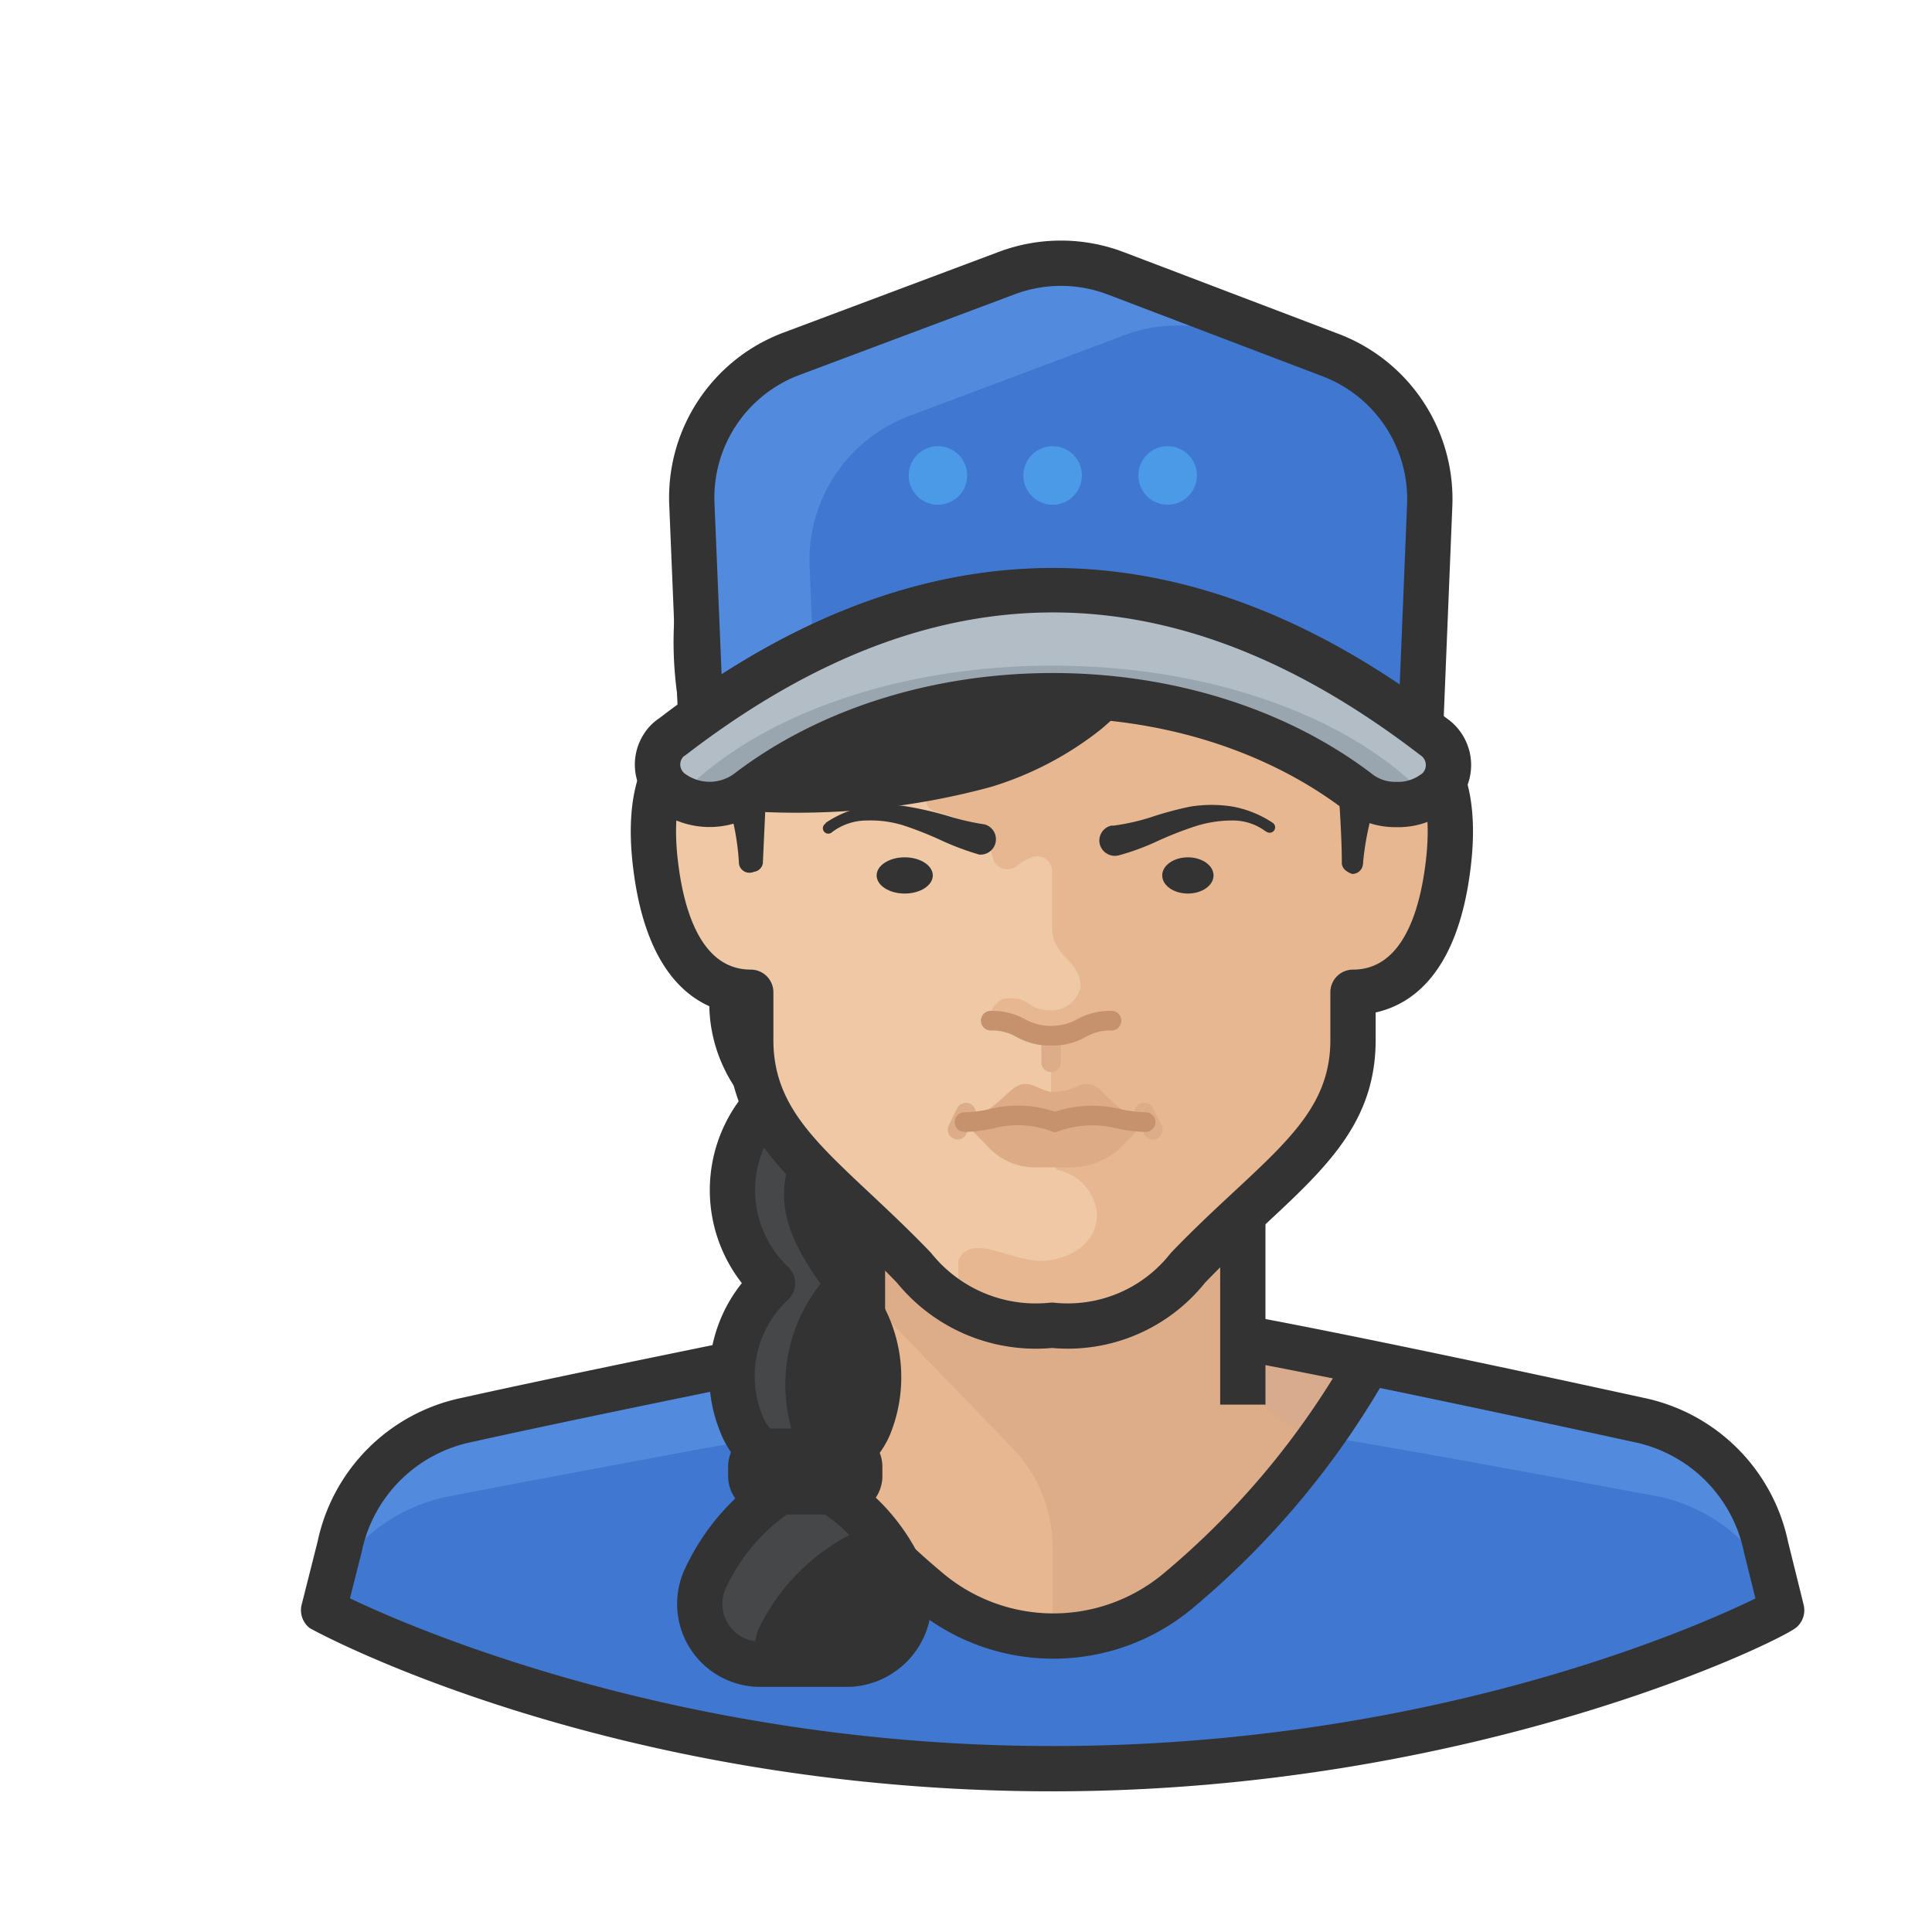<svg xmlns="http://www.w3.org/2000/svg" viewBox="0 0 128 128"><title>girl-in-ballcap</title><g id="girl-in-ballcap"><g id="baseball-caps-2-asian-female"><g id="baseball-caps-2-asian-female-2"><g id="Icons"><path d="M69.74,67.432A24.893,24.893,0,1,1,94.412,42.54,24.812,24.812,0,0,1,69.74,67.432Zm0-46.399A21.508,21.508,0,1,0,91.028,42.54,21.423,21.423,0,0,0,69.74,21.033Z" style="fill:#333"/><path d="M69.789,109.891a14.348,14.348,0,0,1-9.165-3.296A56.878,56.878,0,0,1,47.493,90.817l2.613-1.473a53.881,53.881,0,0,0,12.435,14.944,11.388,11.388,0,0,0,14.502-.004A53.508,53.508,0,0,0,89.413,89.443l2.613,1.475a56.521,56.521,0,0,1-13.065,15.675A14.363,14.363,0,0,1,69.789,109.891Z" style="fill:#333"/><path d="M117,102.48a10.84,10.84,0,0,0-8.4-8.4L89,89.8c-2.2-.48-4.42-.86-6.64-1.18V78.32H57.16V88.58c-2.34.32-4.66.74-6.98,1.24L30.9,94.06a10.84,10.84,0,0,0-8.4,8.4l-1.06,4.22c.58.46,20.26,10.5,48.3,10.5s47.72-10,48.3-10.5Z" style="fill:#e6b790"/><path d="M69.74,102.36v14.82c28,0,47.72-10,48.3-10.5l-1.04-4.2a10.84,10.84,0,0,0-8.4-8.4L89,89.8c-2.2-.48-4.42-.86-6.64-1.18V78.32H57.16v7.36l10,10.34A9.5,9.5,0,0,1,69.74,102.36Z" style="fill:#ddad8a"/><path d="M87.44,95.18l12,2a65.674,65.674,0,0,0,7.68-3.48l-18.26-4c-2.2-.48-4.42-.86-6.64-1.18A6.36,6.36,0,0,0,87.44,95.18Z" style="fill:#d8ab8d"/><path d="M117,102.48a10.84,10.84,0,0,0-8.4-8.4l-17.88-4A55.18,55.18,0,0,1,78,105.44a12.88,12.88,0,0,1-16.42,0A55.562,55.562,0,0,1,48.8,90.08l-17.9,4a10.84,10.84,0,0,0-8.4,8.4l-1.06,4.2c.58.46,20.26,10.5,48.3,10.5s47.72-10,48.3-10.5Z" style="fill:#528bdd"/><path d="M118.04,106.68l-.38-1.54a11.44,11.44,0,0,0-7.8-6c-.1,0-16.38-3.08-22.34-4a54.925,54.925,0,0,1-9.54,10.3,12.88,12.88,0,0,1-16.42,0A54.358,54.358,0,0,1,52,95.12c-2.16.3-4.32.64-6.46,1.04-7.58,1.42-14.24,2.66-16,3.02a11.44,11.44,0,0,0-7.8,6l-.4,1.52c.58.46,20.26,10.5,48.3,10.5S117.44,107.14,118.04,106.68Z" style="fill:#3f77d1"/><path d="M69.789,109.891a14.348,14.348,0,0,1-9.165-3.296A56.878,56.878,0,0,1,47.493,90.817l2.613-1.473a53.881,53.881,0,0,0,12.435,14.944,11.388,11.388,0,0,0,14.502-.004A53.508,53.508,0,0,0,89.413,89.443l2.613,1.475a56.521,56.521,0,0,1-13.065,15.675A14.363,14.363,0,0,1,69.789,109.891Z" style="fill:#333"/><path d="M69.74,118.68c-29.562,0-49.097-10.717-49.232-10.824a1.5,1.5,0,0,1-.522-1.543l1.061-4.2a12.311,12.311,0,0,1,9.548-9.501c8.893-1.977,26.08-5.408,26.252-5.442a1.5,1.5,0,0,1,.588,2.941c-.173.035-17.328,3.46-26.209,5.434a9.344,9.344,0,0,0-7.256,7.241l-.784,3.107C27.298,107.865,45.236,115.68,69.74,115.68c24.891,0,42.555-7.82,46.562-9.777l-.759-3.062a9.358,9.358,0,0,0-7.25-7.291c-19.359-4.228-26.127-5.42-26.192-5.432a1.5,1.5,0,0,1,.516-2.955c.067.012,6.896,1.215,26.303,5.452a12.333,12.333,0,0,1,9.549,9.56l1.027,4.146a1.5,1.5,0,0,1-.476,1.496C117.953,108.736,97.622,118.68,69.74,118.68Zm-48.301-12h0Z" style="fill:#333"/><rect x="80.84" y="80.48" width="3" height="12.58" style="fill:#333"/><rect x="55.64" y="82.54" width="3" height="10.52" style="fill:#333"/><path d="M55.54,72.64a8.52,8.52,0,0,0,.34-12,8.279,8.279,0,0,0-2.44-1.88h0a8.52,8.52,0,0,0-4,11.32,8.72,8.72,0,0,0,1.82,2.54h0a8.48,8.48,0,0,0-.331,11.988l.011.012.34.34a8.5,8.5,0,0,0-2.3,8.76,4.76,4.76,0,0,0,4.84,3.46,4.58,4.58,0,0,0,3.62-2.88,8.46,8.46,0,0,0-2-9.3h0a8.48,8.48,0,0,0,.331-11.988L55.76,73c-.12-.12-.22-.24-.34-.34Z" style="fill:#333"/><path d="M52.56,95.06a10.72,10.72,0,0,1,1.8-10c-2-2.88-3.74-6-1-10.14a2.72,2.72,0,0,0,0-3,8.299,8.299,0,0,1-1.4-4.68,8.54,8.54,0,0,1,3.58-6.94,8.562,8.562,0,0,0-2.22-1.56,8.52,8.52,0,0,0-4,11.34,8.761,8.761,0,0,0,1.86,2.58,8.5,8.5,0,0,0-.34,12l.34.34a8.5,8.5,0,0,0-2,9.32,4.54,4.54,0,0,0,5.14,2.82A4.38,4.38,0,0,1,52.56,95.06Z" style="fill:#454749"/><path d="M53.31,98.755a6.033,6.033,0,0,1-5.583-3.862,9.832,9.832,0,0,1,1.422-9.882A10.008,10.008,0,0,1,49.154,72.68a10.132,10.132,0,0,1-1.188-1.915,10.015,10.015,0,0,1,4.707-13.339,1.5,1.5,0,0,1,1.293,0,10.002,10.002,0,0,1,3.558,15.261,10.005,10.005,0,0,1,.25,12.074.497.497,0,0,0,.014.558,10.089,10.089,0,0,1,1.177,9.734,6.081,6.081,0,0,1-5.146,3.682C53.647,98.748,53.477,98.755,53.31,98.755Zm.013-38.272a7.011,7.011,0,0,0-2.651,8.984,7.134,7.134,0,0,0,1.542,2.124,1.5,1.5,0,0,1-.002,2.177,7,7,0,0,0-.266,9.896c.086.091.175.18.266.266a1.5,1.5,0,0,1-.006,2.184,6.897,6.897,0,0,0-1.734,7.566,3.133,3.133,0,0,0,3.111,2.063,3.044,3.044,0,0,0,2.652-1.938,7.083,7.083,0,0,0-.881-6.735,3.523,3.523,0,0,1-.021-4.054,7.008,7.008,0,0,0-.909-9.275,1.5,1.5,0,0,1,.33-2.437,7.041,7.041,0,0,0,.033-9.64A7.143,7.143,0,0,0,53.322,60.484Z" style="fill:#333"/><path d="M53.32,97.9a13.84,13.84,0,0,0-6.54,6.58,4,4,0,0,0,1.813,5.358q.043.021.087.042a4,4,0,0,0,1.72.4h5.86a4.017,4.017,0,0,0,3.7-5.54A13.76,13.76,0,0,0,53.32,97.9Z" style="fill:#333"/><path d="M50.26,107.92a13.74,13.74,0,0,1,6.54-6.48,13.677,13.677,0,0,1,1.8,1.06,14,14,0,0,0-5.16-4.56,13.84,13.84,0,0,0-6.54,6.58,4,4,0,0,0,1.813,5.358q.043.021.087.042a4,4,0,0,0,1.24.36A4.34,4.34,0,0,1,50.26,107.92Z" style="fill:#454749"/><path d="M50.351,111.76a5.521,5.521,0,0,1-2.436-.574,5.499,5.499,0,0,1-2.478-7.374,15.352,15.352,0,0,1,7.235-7.265,1.484,1.484,0,0,1,1.232-.028,13.923,13.923,0,0,1,7.491,7.693,5.735,5.735,0,0,1,.32,1.624,5.66,5.66,0,0,1-5.387,5.922L50.4,111.76Zm3.005-12.192a12.377,12.377,0,0,0-5.219,5.552,2.501,2.501,0,0,0,1.113,3.38,2.564,2.564,0,0,0,1.136.261H56.26a2.618,2.618,0,0,0,1.772-.865,2.651,2.651,0,0,0,.69-1.917,2.686,2.686,0,0,0-.141-.734A10.869,10.869,0,0,0,53.356,99.568Z" style="fill:#333"/><path d="M55.92,100.34H50.78a2.543,2.543,0,0,1-2.54-2.54v-.62a2.543,2.543,0,0,1,2.54-2.54h5.14a2.543,2.543,0,0,1,2.54,2.54v.62A2.543,2.543,0,0,1,55.92,100.34Zm0-2.7h0Z" style="fill:#333"/><path d="M69.74,23.74c16.88,0,22,9.64,22,21v4.2c3.64,0,4.8,3.58,4.2,8.4-.5,4.1-2.1,8.4-6.3,8.4v3.14c0,6.3-5.02,9.14-10.88,15.24a10,10,0,0,1-9.08,3.66,10.1,10.1,0,0,1-9.08-3.66c-5.86-6.1-10.88-8.94-10.88-15.24V65.74c-4.2,0-5.8-4.3-6.3-8.4-.6-4.82.56-8.4,4.2-8.4v-4.2C47.7,33.44,52.86,23.74,69.74,23.74Z" style="fill:#efc8a5"/><path d="M96,57.44c.6-4.82-.56-8.4-4.2-8.4v-4.2c0-11.36-5.16-21-22-21a35.194,35.194,0,0,0-5.64.42V46.48a7.8,7.8,0,0,1-2.54,5.76.9.9,0,0,0,.4,1.54c2,.52,3.3,1.2,3.76,3.04a.98.98,0,0,0,1.54.58,3.5,3.5,0,0,1,1.16-.64.98.98,0,0,1,1.22.96v3.72c0,2,2,2.22,1.88,4a2,2,0,0,1-1.82,1.5c-1.72,0-1.46-.8-2.78-.8a1.22,1.22,0,0,0-1.34,1.22c2,0,2,1.3,4,1.3V76.8h0a.8.8,0,0,0,.62.76,3.26,3.26,0,0,1,2.42,2.84c0,1.28-.72,2.62-3.04,3.08s-5.14-2-6.14,0v3.04a10.28,10.28,0,0,0,6.22,1.32,10.1,10.1,0,0,0,9.08-3.66c5.86-6.1,10.88-8.94,10.88-15.24v-3.2C93.9,65.74,95.44,61.44,96,57.44Z" style="fill:#e6b790"/><path d="M69.64,71.031a.65.65,0,0,1-.65-.65v-1.4a.65.65,0,0,1,1.301,0v1.4A.65.65,0,0,1,69.64,71.031Z" style="fill:#ddad8a"/><path d="M54.7,54.52a6.959,6.959,0,0,1,2.62-1.08,8.881,8.881,0,0,1,2.82,0,22.424,22.424,0,0,1,2.66.62,16.739,16.739,0,0,0,2.44.56h0a1.02,1.02,0,0,1-.22,2h-.14a18.239,18.239,0,0,1-2.64-1,23.797,23.797,0,0,0-2.4-.94,7.319,7.319,0,0,0-2.4-.32,3.82,3.82,0,0,0-2.3.76.36.36,0,1,1-.44-.56Z" style="fill:#333"/><path d="M83.88,55.1a3.64,3.64,0,0,0-2.3-.74,8,8,0,0,0-2.44.4,23.797,23.797,0,0,0-2.4.94,15.76,15.76,0,0,1-2.66.98,1.04,1.04,0,0,1-1.22-.76,1.02,1.02,0,0,1,.76-1.22h.16a14.52,14.52,0,0,0,2.42-.54,22.419,22.419,0,0,1,2.66-.72,8.881,8.881,0,0,1,2.82,0A7.159,7.159,0,0,1,84.3,54.5a.36.36,0,1,1-.42.58Z" style="fill:#333"/><path d="M63.44,75.491a.651.651,0,0,1-.583-.938l.56-1.141a.65.65,0,0,1,1.166.574l-.561,1.141A.65.65,0,0,1,63.44,75.491Z" style="fill:#ddad8a"/><path d="M76.381,75.491a.649.649,0,0,1-.58-.355l-.58-1.141a.65.65,0,0,1,1.158-.59l.58,1.141a.651.651,0,0,1-.578.945Z" style="fill:#ddad8a"/><path d="M69.64,69.271a4.498,4.498,0,0,1-2.291-.569,3.257,3.257,0,0,0-1.709-.431.65.65,0,0,1,0-1.301,4.498,4.498,0,0,1,2.291.569,3.606,3.606,0,0,0,3.418,0A4.498,4.498,0,0,1,73.64,66.97a.65.65,0,1,1,0,1.301,3.257,3.257,0,0,0-1.709.431A4.498,4.498,0,0,1,69.64,69.271Z" style="fill:#c6916d"/><path d="M71.44,71.94a3.68,3.68,0,0,1-1.56.4c-.4,0-.44,0-1.36-.4-1.6-.64-1.7,1.32-4.66,2.4l1.84,1.88a4.3,4.3,0,0,0,3.1,1.12h2a5,5,0,0,0,3.34-1.2l1.72-1.8C73.08,73.32,73.06,71.3,71.44,71.94Z" style="fill:#ddab85"/><path d="M69.896,75.025l-.204-.068a6.432,6.432,0,0,0-3.879-.201,9.334,9.334,0,0,1-1.913.235.65.65,0,1,1,0-1.301,8.213,8.213,0,0,0,1.66-.209,7.642,7.642,0,0,1,4.344.177,7.828,7.828,0,0,1,4.349-.173A8.155,8.155,0,0,0,75.9,73.69a.65.65,0,0,1,0,1.301,9.28,9.28,0,0,1-1.899-.231,6.619,6.619,0,0,0-3.901.198Z" style="fill:#c6916d"/><ellipse cx="78.7" cy="58" rx="1.7" ry="1.2" style="fill:#333"/><ellipse cx="59.94" cy="58" rx="1.86" ry="1.2" style="fill:#333"/><path d="M68.628,89.355a11.858,11.858,0,0,1-9.192-4.359c-1.344-1.395-2.62-2.594-3.856-3.752C51.48,77.397,48.24,74.359,48.24,68.9V67.078c-2.423-.537-5.446-2.642-6.29-9.556-.465-3.738.09-6.623,1.604-8.337A5.036,5.036,0,0,1,46.14,47.62V44.74c.036-10.268,4.16-22.5,23.601-22.5,19.423,0,23.5,12.235,23.5,22.5v2.88a5.036,5.036,0,0,1,2.586,1.565c1.514,1.715,2.068,4.599,1.602,8.341-.843,6.91-3.865,9.015-6.288,9.552V68.9c0,5.421-3.24,8.434-7.343,12.25-1.273,1.185-2.589,2.408-3.968,3.841a11.647,11.647,0,0,1-10.128,4.316C69.343,89.339,68.984,89.355,68.628,89.355ZM69.74,25.24c-13.624,0-20.555,6.562-20.601,19.505V48.94a1.5,1.5,0,0,1-1.5,1.5,2.273,2.273,0,0,0-1.837.731c-.902,1.021-1.221,3.202-.875,5.983.395,3.234,1.549,7.085,4.812,7.085a1.5,1.5,0,0,1,1.5,1.5V68.9c0,4.16,2.543,6.545,6.393,10.155,1.216,1.142,2.596,2.435,4.009,3.906.029.03.057.062.083.095a8.867,8.867,0,0,0,7.823,3.252,1.572,1.572,0,0,1,.304,0,8.64,8.64,0,0,0,7.674-3.24c.029-.037.061-.072.093-.106,1.455-1.515,2.879-2.839,4.136-4.008C85.6,75.376,88.14,73.014,88.14,68.9V65.74a1.5,1.5,0,0,1,1.5-1.5c3.263,0,4.417-3.851,4.811-7.081.348-2.785.029-4.967-.873-5.987A2.273,2.273,0,0,0,91.74,50.44a1.5,1.5,0,0,1-1.5-1.5v-4.2C90.24,31.8,83.343,25.24,69.74,25.24Z" style="fill:#333"/><path d="M69.74,19.44c-18,0-22.98,14.92-22.98,23.2,0,5.32,3.02,6.88,3.02,12.4,0-14.58,7.84-16.4,20-22.96,12.12,6.56,20,7.56,20,22.96,0-4.62,3.02-7.1,3.02-12.4C92.72,34.28,87.82,19.44,69.74,19.44Z" style="fill:#333"/><path d="M69.74,19.44c-18,0-22.98,14.92-22.98,23.18,0,7.24,3.02,9.1,3.02,14.64V52.84c16.42-.1,21.86-4.68,26-10a1.36,1.36,0,0,1,2.16,0c2.16,2.96,5.38,5.54,11.68,7.64v6.7c0-4.62,3.02-7.4,3.02-14.64C92.72,34.28,87.82,19.44,69.74,19.44Z" style="fill:#333"/><path d="M89.02,57.18a19.32,19.32,0,0,1,1.34-6.52,24.221,24.221,0,0,0,1.26-6,24.641,24.641,0,0,0-2.26-12,19.8,19.8,0,0,0-8-8.92,23.38,23.38,0,0,0-11.68-2.78A23.499,23.499,0,0,0,58.04,23.8a19.78,19.78,0,0,0-8,8.88,24.56,24.56,0,0,0-2.32,12,22.558,22.558,0,0,0,1.38,6,18,18,0,0,1,1.24,6.56h0a.7.7,0,0,1-1.38,0,16.439,16.439,0,0,0-1.48-6,23.041,23.041,0,0,1-1.74-6.44,26.82,26.82,0,0,1,2-13.18,22,22,0,0,1,8.88-10.38,24.62,24.62,0,0,1,13.12-3.36A24.86,24.86,0,0,1,82.82,21.3a22.14,22.14,0,0,1,8.62,10.3,26.78,26.78,0,0,1,2.1,13.16,25.999,25.999,0,0,1-1.66,6.46,18.577,18.577,0,0,0-1.58,6,.7.7,0,0,1-.7.68A.74.74,0,0,1,89.02,57.18Z" style="fill:#333"/><path d="M49.12,57.18l-.2-4.32a.82.82,0,0,1,.778-.86H49.8c2.56-.18,5.12-.32,7.62-.72a38.44,38.44,0,0,0,7.3-1.72,19.319,19.319,0,0,0,6.24-3.58,30.899,30.899,0,0,0,4.84-5.52h0a1.42,1.42,0,0,1,1.987-.29l.013.01a1.662,1.662,0,0,1,.4.44,16.62,16.62,0,0,0,4.9,5.52,29.181,29.181,0,0,0,6.86,3.5h0a.92.92,0,0,1,.6.9c0,2.24-.18,4.46-.28,6.7a.7.7,0,0,1-1.38,0c0-2.24-.22-4.46-.3-6.7l.84.9a30.859,30.859,0,0,1-7.62-3.3,18.741,18.741,0,0,1-6-6h2.44a25.841,25.841,0,0,1-5.32,6.18,22.001,22.001,0,0,1-7.3,3.82,49.282,49.282,0,0,1-15.76,1.62l.86-.88-.2,4.32a.68.68,0,0,1-1.34,0Z" style="fill:#333"/><path d="M46.42,47.44c16-11.38,31.7-11.12,47.7.78l.6-14.7a10.22,10.22,0,0,0-6.58-10L73.9,18.1a10.2,10.2,0,0,0-7.22,0L52.44,23.44a10.2,10.2,0,0,0-6.6,10Z" style="fill:#528bdd"/><path d="M53.86,42.9c13.44-6.56,26.76-4.8,40.26,5.24l.6-14.68a10.26,10.26,0,0,0-2.76-7.36L81.68,22.22a10.2,10.2,0,0,0-7.22,0L60.24,27.56a10.2,10.2,0,0,0-6.6,10Z" style="fill:#3f77d1"/><path d="M94.12,49.72a1.5,1.5,0,0,1-.895-.297c-15.462-11.499-30.487-11.749-45.936-.761a1.501,1.501,0,0,1-2.368-1.16l-.58-14a11.673,11.673,0,0,1,7.57-11.467l14.242-5.34a11.695,11.695,0,0,1,8.276.001L88.673,22.117a11.701,11.701,0,0,1,7.546,11.468l-.6,14.696A1.5,1.5,0,0,1,94.12,49.72Zm-24.39-12.062q11.525,0,23.004,7.74l.486-11.939a8.705,8.705,0,0,0-5.614-8.536l-14.24-5.42a8.693,8.693,0,0,0-6.156.001L52.966,24.844a8.681,8.681,0,0,0-5.628,8.529l.47,11.315Q58.727,37.658,69.731,37.658Z" style="fill:#333"/><path d="M92.5,53.3a4,4,0,0,1-2.44-.78c-11.2-8.6-29.4-8.6-40.6,0a4.24,4.24,0,0,1-4.9,0,2.26,2.26,0,0,1-.64-3.08,2,2,0,0,1,.64-.64c16.9-12.98,33.5-12.98,50.4,0a2.26,2.26,0,0,1,.64,3.12,2,2,0,0,1-.64.64A4,4,0,0,1,92.5,53.3Z" style="fill:#b3bdc6"/><path d="M69.74,44.1c-10.62,0-19.84,3.5-24.76,8.68a4.26,4.26,0,0,0,4.46-.28c11.2-8.6,29.4-8.6,40.6,0a4,4,0,0,0,2.44.78,4.22,4.22,0,0,0,2-.52C89.62,47.6,80.36,44.1,69.74,44.1Z" style="fill:#9aa6af"/><path d="M92.635,54.802c-.049,0-.099,0-.148-.002A5.463,5.463,0,0,1,89.17,53.727c-10.714-8.225-28.107-8.226-38.797-.018a5.765,5.765,0,0,1-6.68.035,3.738,3.738,0,0,1-1.041-5.107,3.503,3.503,0,0,1,1.044-1.065c17.301-13.259,34.843-13.258,52.142.012a3.768,3.768,0,0,1,1.017,5.159,3.474,3.474,0,0,1-1.103,1.092A5.432,5.432,0,0,1,92.635,54.802ZM92.5,51.8c.045,0,.091.001.137.002a2.518,2.518,0,0,0,1.453-.464.682.682,0,0,0,.236-.211.77.77,0,0,0-.196-1.078c-.028-.019-.057-.039-.084-.06-16.342-12.551-32.23-12.551-48.572,0-.039.03-.08.058-.121.084a.495.495,0,0,0-.159.159.76.76,0,0,0,.209,1.046,2.756,2.756,0,0,0,3.191.017c11.65-8.947,30.684-8.945,42.379.035a2.465,2.465,0,0,0,1.502.47Z" style="fill:#333"/><circle cx="62.14" cy="31.5" r="1.94" style="fill:#4b9ae8"/><circle cx="69.74" cy="31.5" r="1.94" style="fill:#4b9ae8"/><circle cx="77.36" cy="31.5" r="1.94" style="fill:#4b9ae8"/></g></g></g></g></svg>
